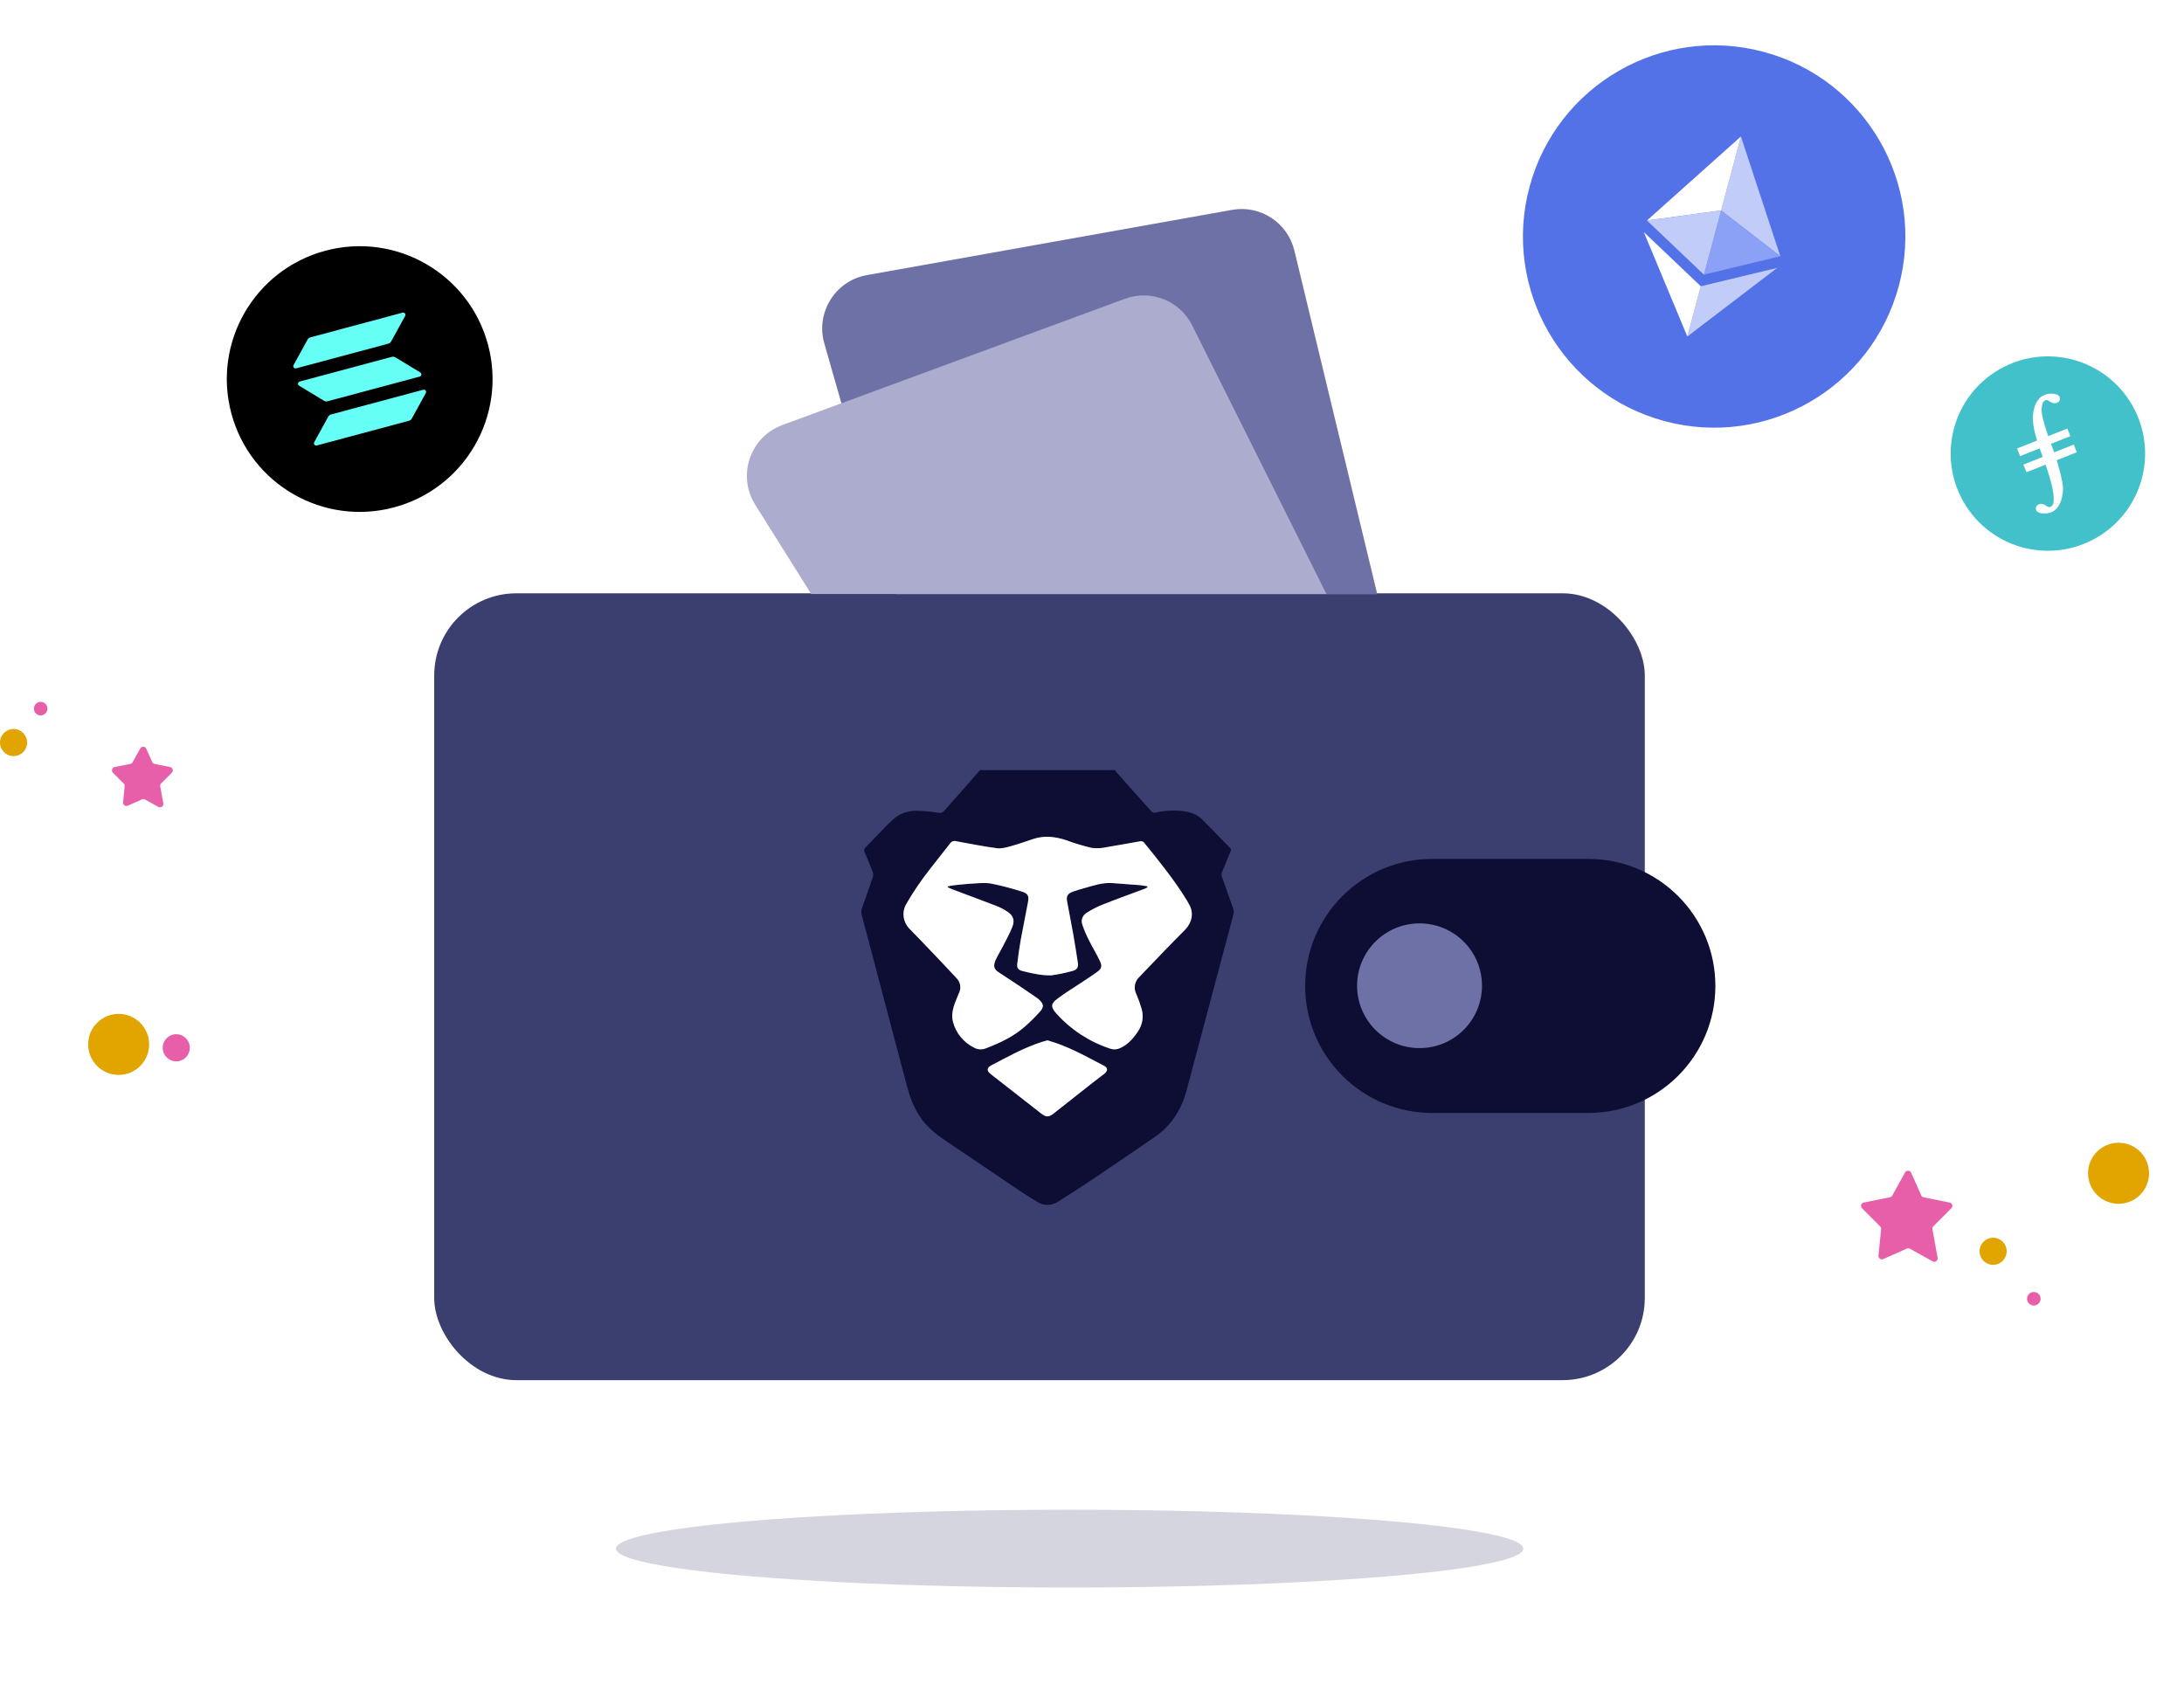 <svg xmlns="http://www.w3.org/2000/svg" width="337" height="261" fill="none" viewBox="0 0 337 261"><g clip-path="url(#clip0_9430_60204)"><path fill="#A6ABE8" d="M255.27 62.618C269.78 66.506 284.697 57.888 288.587 43.369C292.478 28.849 283.869 13.928 269.359 10.04C254.849 6.152 239.932 14.77 236.042 29.289C232.151 43.808 240.76 58.73 255.27 62.618Z"/><path fill="#F5F4FE" d="M266.129 22.088L263.308 32.616L271.728 39.133L266.129 22.088Z"/><path fill="#F5F4FE" d="M266.128 22.088L252.755 34.05L263.307 32.616L266.128 22.088Z"/><path fill="#F5F4FE" d="M260.415 43.414L258.498 50.568L271.291 40.792L260.415 43.414Z"/><path fill="#F5F4FE" d="M258.497 50.568L260.414 43.413L252.312 35.707L258.497 50.568Z"/><path fill="#F5F4FE" d="M260.858 41.758L271.728 39.133L263.308 32.618L260.858 41.758Z"/><path fill="#F5F4FE" d="M252.756 34.05L260.858 41.758L263.307 32.618L252.756 34.05Z"/></g><g clip-path="url(#clip1_9430_60204)"><path fill="#A6ABE8" d="M316.192 84.241C323.992 84.241 330.315 77.914 330.315 70.109C330.315 62.304 323.992 55.977 316.192 55.977C308.393 55.977 302.07 62.304 302.07 70.109C302.07 77.914 308.393 84.241 316.192 84.241Z"/><path fill="#F5F4FE" d="M318.937 67.424C318.968 67.374 318.996 67.307 319.025 67.249C319.674 66.099 320.016 64.801 320.017 63.48C319.102 62.951 318.136 62.618 317.086 62.503C317.475 64.201 318.025 65.846 318.822 67.395L318.937 67.424ZM313.692 67.134L313.663 67.128L313.44 67.077V67.073H313.437L313.638 66.197C313.786 66.229 313.935 66.264 314.083 66.3H314.086C314.627 65.078 315.049 63.806 315.346 62.503C313.977 62.654 312.675 63.173 311.577 64.005V64.008C310.655 64.706 309.904 65.604 309.378 66.634C308.853 67.664 308.567 68.8 308.543 69.957V70.11C309.359 70.579 310.255 70.896 311.184 71.045L311.189 71.04C312.165 69.835 313.005 68.525 313.694 67.135H313.692V67.134ZM318.481 68.426C318.648 68.515 318.711 68.643 318.79 68.893C318.901 69.27 318.826 69.668 318.748 70.041L319.673 70.256L319.902 69.259C320.836 70.697 321.872 72.183 323.129 73.349C322.901 73.868 322.76 74.049 322.424 74.504C320.365 73.87 318.172 73.534 316.017 73.555L316.202 72.818L315.587 72.675C315.492 72.65 315.394 72.608 315.337 72.524C315.265 72.428 315.265 72.302 315.289 72.189L315.673 70.516C315.872 70.564 316.08 70.595 316.266 70.684C316.353 70.719 316.431 70.774 316.493 70.844C316.555 70.915 316.599 70.999 316.622 71.09C316.673 71.344 316.565 71.588 316.522 71.832L317.349 72.023L318.039 69.033L317.969 69.009L317.914 68.999C318.106 68.798 318.273 68.62 318.445 68.401L318.481 68.426H318.481ZM311.209 71.237L311.228 71.21C311.389 71.245 311.513 71.232 311.677 71.249C312.266 71.301 312.837 71.313 313.422 71.23C313.467 71.224 313.513 71.219 313.558 71.217L313.422 71.739C313.398 71.842 313.353 71.95 313.264 72.014C313.221 72.044 313.171 72.063 313.119 72.072C313.068 72.081 313.015 72.079 312.964 72.067C312.753 72.024 312.543 71.967 312.33 71.926C312.266 72.217 312.196 72.51 312.129 72.799L313.542 73.126C313.484 73.39 313.47 73.461 313.41 73.722C312.235 73.883 311.073 74.137 309.937 74.481C309.602 74.026 309.459 73.916 309.235 73.397C309.95 72.733 310.594 71.995 311.209 71.237V71.237ZM314.488 73.344L315.055 73.476L315.036 73.588L314.431 73.632L314.488 73.344ZM313.444 71.061C313.488 71.055 313.532 71.052 313.576 71.05V71.047L314.305 67.89C314.334 67.746 314.391 67.603 314.346 67.459C314.329 67.408 314.3 67.361 314.261 67.323C314.223 67.284 314.176 67.255 314.124 67.238L314.101 67.23C313.98 67.198 314.073 67.221 313.95 67.192C313.936 67.189 313.875 67.209 313.861 67.207C313.18 68.581 312.348 69.874 311.38 71.064C311.54 71.098 311.514 71.088 311.674 71.105C312.264 71.159 312.857 71.144 313.443 71.062L313.444 71.061Z"/><path fill="#fff" d="M315.064 66.524V66.526C315.176 66.052 315.282 65.577 315.396 65.103L316.338 65.32L316.011 66.744L316.575 66.875C316.631 66.639 316.687 66.401 316.741 66.164L316.823 65.808L316.905 65.452L317.847 65.667C317.834 65.731 317.82 65.795 317.806 65.859C317.715 66.271 317.613 66.68 317.522 67.094L318.606 67.347C317.81 65.797 317.283 64.177 316.895 62.478C316.651 62.45 316.549 62.459 316.302 62.455H316.152C315.881 62.455 315.781 62.448 315.516 62.478C315.218 63.782 314.866 65.149 314.324 66.371L315.064 66.524V66.524ZM316.314 67.742L316.343 67.748L316.346 67.742H316.314Z"/><path fill="#fff" d="M316.316 67.742L315.879 69.639C316.151 69.699 316.434 69.798 316.713 69.72C316.803 69.692 316.884 69.642 316.95 69.574C317.016 69.507 317.064 69.425 317.091 69.335C317.143 69.167 317.169 68.995 317.215 68.827L317.677 68.945C317.697 68.948 317.674 68.96 317.687 68.947L317.698 68.938C317.89 68.732 318.106 68.507 318.278 68.29C317.996 68.148 317.695 68.048 317.385 67.99L316.316 67.742V67.742ZM323.182 66.996C322.522 65.52 321.582 64.409 320.184 63.599C320.182 64.92 319.865 66.1 319.216 67.251C319.177 67.323 319.141 67.397 319.108 67.472C319.546 67.568 319.818 67.627 320.256 67.725V67.73L319.974 68.997C320.906 70.435 321.946 72.018 323.201 73.186C323.601 72.272 323.819 71.289 323.841 70.291V69.932C323.817 68.919 323.593 67.921 323.182 66.995V66.996ZM308.543 70.277V70.388C308.558 71.408 308.776 72.246 309.184 73.182C309.86 72.557 310.489 71.882 311.065 71.163C310.137 71.015 309.356 70.749 308.543 70.277ZM315.991 73.722L315.671 75.119H315.669L314.722 74.902L314.985 73.756L314.383 73.799L314.16 74.77H314.159L313.212 74.552C313.26 74.337 313.307 74.126 313.36 73.914C312.232 74.067 311.119 74.313 310.033 74.648C310.731 75.596 311.638 76.371 312.683 76.911C313.728 77.452 314.884 77.744 316.061 77.765H316.374C317.542 77.735 318.687 77.438 319.723 76.898C320.759 76.358 321.658 75.589 322.352 74.648C320.292 74.013 318.147 73.701 315.991 73.722V73.722Z"/></g><g clip-path="url(#clip2_9430_60204)"><path fill="#A6ABE8" d="M60.055 76.545C68.705 74.226 73.838 65.328 71.52 56.672C69.203 48.016 60.312 42.88 51.662 45.199C43.012 47.518 37.879 56.416 40.197 65.072C42.514 73.728 51.405 78.864 60.055 76.545Z"/><path fill="#F5F4FE" d="M63.929 62.578L62.223 65.691C62.186 65.759 62.135 65.818 62.073 65.866C62.012 65.914 61.941 65.949 61.866 65.969L50.631 68.982C50.577 68.996 50.521 68.995 50.468 68.979C50.416 68.962 50.369 68.931 50.335 68.888C50.301 68.846 50.28 68.795 50.276 68.741C50.271 68.687 50.282 68.633 50.309 68.585L52.017 65.471C52.054 65.403 52.105 65.344 52.166 65.296C52.227 65.248 52.298 65.213 52.373 65.193L63.607 62.18C63.661 62.166 63.717 62.167 63.77 62.184C63.822 62.2 63.868 62.232 63.903 62.274C63.937 62.316 63.958 62.367 63.962 62.421C63.967 62.475 63.956 62.53 63.929 62.578ZM60.223 58.223C60.157 58.183 60.083 58.157 60.006 58.146C59.929 58.136 59.85 58.141 59.775 58.161L48.54 61.173C48.486 61.188 48.438 61.217 48.401 61.258C48.364 61.298 48.339 61.349 48.331 61.402C48.322 61.456 48.33 61.511 48.353 61.56C48.376 61.609 48.413 61.65 48.46 61.679L51.495 63.52C51.561 63.56 51.634 63.587 51.711 63.597C51.788 63.608 51.867 63.603 51.942 63.583L63.176 60.571C63.23 60.557 63.278 60.527 63.315 60.487C63.352 60.446 63.377 60.396 63.385 60.342C63.394 60.288 63.386 60.234 63.363 60.184C63.34 60.136 63.303 60.094 63.257 60.066L60.223 58.223ZM48.109 59.564L59.344 56.551C59.419 56.531 59.49 56.496 59.551 56.448C59.613 56.4 59.664 56.341 59.701 56.273L61.407 53.16C61.434 53.111 61.445 53.057 61.441 53.003C61.436 52.949 61.415 52.898 61.381 52.856C61.347 52.814 61.3 52.782 61.248 52.766C61.196 52.749 61.139 52.748 61.085 52.762L49.851 55.775C49.776 55.795 49.705 55.83 49.644 55.878C49.583 55.926 49.532 55.985 49.495 56.053L47.788 59.166C47.761 59.215 47.75 59.269 47.754 59.323C47.759 59.377 47.78 59.428 47.814 59.47C47.848 59.512 47.894 59.544 47.947 59.56C47.999 59.577 48.055 59.578 48.109 59.564Z"/></g><path fill="#E85FA9" d="M293.963 180.942L291.975 184.524C291.9 184.658 291.771 184.753 291.62 184.783L287.585 185.59C287.175 185.672 287.022 186.178 287.317 186.473L290.113 189.271C290.224 189.382 290.279 189.536 290.264 189.692L289.855 193.784C289.815 194.184 290.221 194.477 290.588 194.314L294.234 192.693C294.384 192.626 294.557 192.633 294.701 192.713L298.214 194.666C298.599 194.881 299.061 194.55 298.982 194.116L298.183 189.715C298.152 189.547 298.206 189.374 298.327 189.252L301.105 186.473C301.4 186.178 301.247 185.672 300.837 185.59L296.83 184.788C296.664 184.755 296.524 184.643 296.455 184.488L294.899 180.984C294.723 180.589 294.173 180.565 293.963 180.942Z"/><path fill="#E85FA9" d="M21.64 115.515L20.463 117.635C20.388 117.769 20.259 117.864 20.108 117.894L17.696 118.377C17.287 118.459 17.134 118.964 17.429 119.259L19.088 120.92C19.199 121.031 19.254 121.186 19.239 121.342L18.992 123.809C18.952 124.209 19.358 124.502 19.725 124.339L21.91 123.367C22.061 123.3 22.234 123.308 22.377 123.388L24.429 124.529C24.815 124.743 25.277 124.413 25.198 123.978L24.723 121.365C24.692 121.196 24.746 121.023 24.868 120.902L26.509 119.259C26.804 118.964 26.651 118.459 26.241 118.377L23.857 117.9C23.691 117.866 23.551 117.754 23.482 117.599L22.575 115.557C22.4 115.162 21.849 115.138 21.64 115.515Z"/><ellipse cx="2.092" cy="114.598" fill="#E2A500" rx="2.092" ry="2.094"/><ellipse cx="6.276" cy="109.362" fill="#E85FA9" rx="1.046" ry="1.047"/><ellipse cx="18.307" cy="161.181" fill="#E2A500" rx="4.707" ry="4.711"/><ellipse cx="27.199" cy="161.705" fill="#E85FA9" rx="2.092" ry="2.094"/><ellipse cx="307.547" cy="193.111" fill="#E2A500" rx="2.092" ry="2.094"/><ellipse cx="326.901" cy="181.072" fill="#E2A500" rx="4.707" ry="4.711"/><ellipse cx="313.825" cy="200.438" fill="#E85FA9" rx="1.046" ry="1.047"/><g clip-path="url(#clip3_9430_60204)"><path fill="#5472E8" d="M256.865 64.994C272.602 69.211 288.778 59.871 292.995 44.134C297.212 28.397 287.873 12.221 272.135 8.004C256.398 3.788 240.222 13.127 236.005 28.864C231.789 44.601 241.128 60.777 256.865 64.994Z"/><path fill="#C1CCF8" d="M268.633 21.064L265.575 32.475L274.708 39.541L268.633 21.064Z"/><path fill="#fff" d="M268.633 21.064L254.131 34.028L265.575 32.475L268.633 21.064Z"/><path fill="#C1CCF8" d="M262.439 44.18L260.362 51.934L274.234 41.34L262.439 44.18Z"/><path fill="#fff" d="M260.362 51.933L262.44 44.178L253.65 35.823L260.362 51.933Z"/><path fill="#8BA1F6" d="M262.921 42.385L274.709 39.541L265.575 32.477L262.921 42.385Z"/><path fill="#C1CCF8" d="M254.131 34.028L262.92 42.385L265.574 32.478L254.131 34.028Z"/></g><g clip-path="url(#clip4_9430_60204)"><path fill="#000" d="M60.808 78.301C71.744 75.371 78.234 64.13 75.303 53.194C72.373 42.258 61.132 35.768 50.196 38.698C39.26 41.628 32.77 52.869 35.7 63.805C38.631 74.741 49.871 81.231 60.808 78.301Z"/><path fill="#66FFF6" d="M65.707 60.655L63.549 64.588C63.502 64.674 63.438 64.749 63.36 64.81C63.282 64.87 63.193 64.915 63.098 64.94L48.893 68.746C48.825 68.764 48.754 68.763 48.688 68.742C48.621 68.721 48.563 68.681 48.52 68.628C48.476 68.575 48.45 68.51 48.444 68.442C48.438 68.374 48.453 68.305 48.486 68.244L50.646 64.31C50.693 64.225 50.757 64.15 50.834 64.089C50.911 64.029 51.001 63.984 51.096 63.959L65.299 60.153C65.367 60.135 65.439 60.136 65.505 60.157C65.571 60.178 65.63 60.218 65.673 60.271C65.716 60.325 65.743 60.389 65.748 60.457C65.754 60.526 65.74 60.594 65.707 60.655ZM61.021 55.154C60.938 55.103 60.844 55.07 60.747 55.056C60.649 55.043 60.55 55.049 60.454 55.075L46.25 58.881C46.182 58.899 46.121 58.936 46.074 58.987C46.027 59.039 45.996 59.102 45.985 59.17C45.974 59.238 45.984 59.307 46.013 59.369C46.042 59.431 46.089 59.483 46.148 59.519L49.986 61.846C50.069 61.897 50.162 61.929 50.259 61.943C50.356 61.957 50.456 61.951 50.551 61.925L64.755 58.12C64.822 58.101 64.883 58.064 64.93 58.013C64.977 57.962 65.008 57.898 65.019 57.83C65.03 57.763 65.02 57.693 64.991 57.631C64.962 57.569 64.915 57.517 64.856 57.481L61.021 55.154ZM45.705 56.847L59.909 53.041C60.005 53.016 60.094 52.971 60.172 52.911C60.249 52.85 60.314 52.775 60.361 52.689L62.518 48.756C62.551 48.695 62.566 48.627 62.56 48.559C62.554 48.49 62.528 48.426 62.485 48.372C62.441 48.319 62.383 48.279 62.317 48.258C62.25 48.237 62.179 48.236 62.111 48.254L47.907 52.06C47.812 52.086 47.723 52.13 47.646 52.19C47.568 52.251 47.504 52.326 47.458 52.411L45.298 56.345C45.265 56.406 45.251 56.474 45.257 56.542C45.262 56.611 45.288 56.675 45.332 56.728C45.375 56.782 45.433 56.821 45.499 56.843C45.566 56.864 45.637 56.865 45.705 56.847Z"/></g><g clip-path="url(#clip5_9430_60204)"><path fill="#42C1CA" d="M323.498 82.99C330.673 78.848 333.131 69.674 328.989 62.5C324.846 55.326 315.673 52.868 308.498 57.01C301.324 61.152 298.866 70.326 303.008 77.5C307.15 84.674 316.324 87.133 323.498 82.99Z"/><path fill="#fff" d="M314.322 67.99C313.965 66.793 313.72 65.672 313.684 64.869C313.632 64.506 313.702 63.523 313.957 62.754C314.382 61.471 315.248 60.708 316.638 60.759L316.631 60.953L316.638 60.759C317.348 60.785 317.751 61.001 317.842 61.37C317.91 61.645 317.761 61.983 317.612 62.043C317.422 62.18 317.195 62.257 316.918 62.226C316.682 62.195 316.459 62.099 316.273 61.951C315.936 61.696 315.683 61.69 315.469 61.85C315.313 61.965 315.181 62.183 315.161 62.289L315.104 62.556C315.057 62.758 315.03 62.964 315.025 63.172C315.013 63.891 315.282 65.041 316.043 67.306L318.992 66.134L319.471 67.31L316.478 68.499L316.774 69.284L316.847 69.48C316.885 69.583 316.926 69.694 316.968 69.813L319.99 68.613L320.458 69.793L317.365 71.022C317.844 72.612 318.276 74.362 318.312 75.131C318.364 75.495 318.294 76.477 318.039 77.247C317.614 78.529 316.748 79.293 315.358 79.241C314.648 79.215 314.245 78.999 314.154 78.629C314.085 78.355 314.235 78.018 314.384 77.958C314.574 77.821 314.801 77.744 315.077 77.774C315.291 77.798 315.507 77.887 315.722 78.05C316.059 78.303 316.313 78.311 316.527 78.151C316.682 78.035 316.814 77.817 316.834 77.711C317.053 76.677 316.78 75.087 315.645 71.706L312.696 72.877L312.216 71.701L315.209 70.513L314.914 69.728C314.847 69.552 314.783 69.375 314.72 69.198L311.71 70.394L311.241 69.214L314.322 67.99V67.99Z"/></g><g filter="url(#filter0_f_9430_60204)" opacity=".8"><ellipse cx="165.051" cy="239" fill="#4F5277" fill-opacity=".3" rx="70" ry="6"/></g><rect width="186.798" height="121.433" x="67" y="91.566" fill="#3B3F70" rx="12.673"/><path fill="#0E0E34" d="M201.392 152.16C201.392 141.333 210.169 132.556 220.996 132.556H245.085C255.912 132.556 264.689 141.333 264.689 152.16V152.16C264.689 162.987 255.912 171.764 245.085 171.764H220.996C210.169 171.764 201.392 162.987 201.392 152.16V152.16Z"/><ellipse cx="219.041" cy="152.13" fill="#6D71A5" rx="9.637" ry="9.625"/><path fill="#0E0E34" d="M190.269 140.177C189.676 138.536 189.093 136.889 188.522 135.236C188.464 135.047 188.47 134.843 188.54 134.658C188.974 133.574 189.426 132.489 189.886 131.383C189.936 131.297 189.953 131.196 189.935 131.098C189.917 131 189.865 130.912 189.787 130.848C188.329 129.377 186.921 127.881 185.455 126.428C184.645 125.622 183.576 125.319 182.468 125.167C181.047 125.018 179.611 125.105 178.219 125.423C178.134 125.436 178.047 125.431 177.964 125.408C177.882 125.386 177.804 125.347 177.737 125.293C175.867 123.222 174.017 121.133 172.157 119.04C172.117 118.983 172.088 118.92 172.07 118.853H151.216C150.333 119.868 149.454 120.887 148.564 121.896C147.616 122.98 146.639 124.021 145.712 125.116C145.606 125.254 145.461 125.357 145.295 125.412C145.13 125.468 144.951 125.473 144.782 125.427C143.712 125.257 142.631 125.159 141.547 125.134C140.36 125.082 139.19 125.427 138.225 126.114C137.612 126.615 137.036 127.159 136.5 127.74C136.135 128.102 135.807 128.445 135.464 128.803L133.557 130.78C133.448 130.862 133.372 130.98 133.343 131.112C133.314 131.245 133.334 131.383 133.4 131.503C133.845 132.515 134.268 133.537 134.662 134.575C134.752 134.827 134.761 135.101 134.687 135.359C134.14 136.967 133.553 138.569 133.002 140.181C132.899 140.462 132.875 140.765 132.933 141.059C134.053 145.349 135.194 149.632 136.325 153.918C136.956 156.3 137.583 158.689 138.214 161.068C138.763 163.157 139.317 165.244 139.873 167.331C139.975 167.693 140.085 168.087 140.198 168.459C140.606 169.937 141.259 171.338 142.131 172.604C142.342 172.897 142.565 173.172 142.798 173.436C143.4 174.101 144.066 174.706 144.786 175.243C145.151 175.521 145.515 175.785 145.906 176.045C145.96 176.081 146.015 176.118 146.066 176.157C146.113 176.191 146.162 176.222 146.212 176.251L147.062 176.83C147.138 176.88 147.219 176.938 147.302 176.989C149.629 178.564 151.96 180.138 154.294 181.709L156.96 183.516L157.277 183.729L157.58 183.928C157.606 183.949 157.634 183.968 157.664 183.982C158.441 184.495 159.228 184.987 160.027 185.468C160.378 185.703 160.778 185.858 161.197 185.921C161.616 185.983 162.044 185.952 162.449 185.829C162.724 185.741 162.988 185.62 163.233 185.468C163.306 185.421 163.386 185.374 163.459 185.323C164.281 184.805 165.098 184.285 165.91 183.762L166.191 183.581L166.311 183.502L166.366 183.469C167.135 182.974 167.901 182.464 168.66 181.955C168.711 181.926 168.758 181.89 168.806 181.857L169.003 181.727L169.108 181.655C170.222 180.905 171.333 180.153 172.442 179.399C174.346 178.105 176.248 176.805 178.15 175.499C180.735 173.728 182.3 171.26 183.099 168.271C183.799 165.635 184.502 162.999 185.207 160.363C185.327 159.904 185.451 159.445 185.571 158.986C187.147 153.049 188.727 147.11 190.313 141.171C190.408 140.844 190.393 140.495 190.269 140.177V140.177ZM170.4 165.705C169.783 166.2 169.141 166.659 168.521 167.15C166.559 168.688 164.603 170.23 162.653 171.777C161.818 172.438 161.453 172.46 160.629 171.816C158.04 169.8 155.456 167.777 152.879 165.748C152.226 165.235 152.259 164.783 153.003 164.393C155.516 163.077 158.003 161.689 160.724 160.807C161.016 160.713 161.311 160.641 161.646 160.547C162.117 160.699 162.609 160.84 163.105 161.013C165.658 161.921 168.018 163.243 170.4 164.494C170.965 164.808 170.961 165.264 170.4 165.716V165.705ZM182.851 143.43C180.502 145.862 178.168 148.313 175.823 150.752C175.454 151.082 175.205 151.523 175.114 152.007C175.023 152.491 175.095 152.991 175.319 153.431C175.64 154.165 175.911 154.92 176.133 155.689C176.308 156.28 176.349 156.901 176.251 157.509C176.154 158.116 175.922 158.695 175.571 159.203C174.842 160.287 174.017 161.248 172.777 161.787C172.304 162.002 171.764 162.024 171.275 161.848C168.079 160.793 165.218 158.923 162.981 156.427C162.095 155.422 162.091 154.93 163.178 154.121C164.422 153.192 165.757 152.39 167.048 151.529C167.777 151.038 168.507 150.561 169.236 150.044C169.966 149.527 170.082 149.133 169.71 148.345C169.189 147.239 168.539 146.177 167.996 145.092C167.613 144.341 167.282 143.565 167.008 142.768C166.872 142.434 166.86 142.064 166.973 141.722C167.087 141.38 167.318 141.089 167.628 140.9C168.414 140.394 169.247 139.963 170.115 139.613C172.256 138.764 174.426 137.987 176.578 137.181C176.735 137.119 176.88 137.04 177.034 136.964V136.79C176.669 136.732 176.275 136.646 175.892 136.613C174.484 136.498 173.076 136.404 171.672 136.295C170.162 136.176 168.755 136.657 167.354 137.054C166.716 137.228 166.081 137.416 165.465 137.64C164.736 137.911 164.491 138.334 164.633 139.085C164.951 140.791 165.286 142.49 165.593 144.196C165.836 145.613 166.067 147.044 166.286 148.49C166.421 149.357 166.176 149.701 165.312 149.896C164.293 150.176 163.256 150.388 162.208 150.532C161.374 150.55 160.54 150.471 159.724 150.297C159.072 150.199 158.433 150.026 157.792 149.87C157.15 149.715 156.872 149.433 156.949 148.786C157.091 147.503 157.281 146.224 157.507 144.951C157.85 143.047 158.258 141.156 158.601 139.252C158.736 138.471 158.776 137.914 157.638 137.596C156.083 137.095 154.5 136.682 152.897 136.36C151.756 136.176 150.552 136.36 149.378 136.414C148.586 136.458 147.798 136.566 147.011 136.653C146.752 136.685 146.5 136.751 146.245 136.794C146.241 136.836 146.231 136.877 146.216 136.917C146.406 137.029 146.605 137.127 146.81 137.21C149.082 138.07 151.369 138.905 153.637 139.779C154.254 140.015 154.844 140.315 155.395 140.676C156.314 141.272 156.599 141.999 156.205 143.014C155.811 144.03 155.22 145.085 154.702 146.112C154.338 146.802 153.94 147.46 153.608 148.161C153.244 149.025 153.306 149.545 154.039 150.029C155.184 150.792 156.344 151.533 157.485 152.303C158.375 152.896 159.247 153.514 160.126 154.11C160.196 154.162 160.262 154.22 160.323 154.284C161.052 154.974 161.107 155.415 160.432 156.159C159.719 156.954 158.959 157.705 158.156 158.411C156.387 159.972 154.283 160.97 152.087 161.801C151.794 161.918 151.477 161.967 151.162 161.946C150.846 161.925 150.539 161.833 150.264 161.678C149.463 161.275 148.76 160.705 148.201 160.008C147.643 159.311 147.243 158.502 147.029 157.638C146.737 156.43 147.146 155.277 147.602 154.157C147.722 153.864 147.842 153.564 147.966 153.272C148.157 152.898 148.224 152.475 148.158 152.062C148.093 151.649 147.898 151.267 147.602 150.969C146.449 149.719 145.278 148.49 144.111 147.261C142.842 145.924 141.566 144.598 140.282 143.285C139.831 142.809 139.539 142.207 139.444 141.561C139.349 140.915 139.455 140.255 139.749 139.671C140.87 137.718 142.135 135.85 143.535 134.083C144.542 132.76 145.607 131.474 146.62 130.154C146.718 130.007 146.862 129.895 147.03 129.837C147.199 129.779 147.381 129.778 147.55 129.833C149.655 130.22 151.756 130.639 153.878 130.917C154.608 131.007 155.439 130.74 156.194 130.534C157.288 130.23 158.382 129.833 159.451 129.479C161.176 128.915 162.861 129.117 164.557 129.688C165.832 130.159 167.135 130.552 168.459 130.863C169.257 130.96 170.066 130.915 170.848 130.729C172.559 130.462 174.254 130.126 175.954 129.836C176.047 129.822 176.143 129.827 176.234 129.852C176.326 129.877 176.41 129.921 176.483 129.981C178.824 132.872 181.177 135.764 183.113 138.923C183.226 139.111 183.321 139.309 183.438 139.497C184.273 140.878 183.835 142.392 182.851 143.43Z"/><path fill="#fff" d="M170.4 165.715C169.784 166.21 169.142 166.669 168.522 167.161C166.56 168.698 164.604 170.24 162.654 171.787C161.818 172.449 161.454 172.47 160.629 171.827C158.04 169.81 155.452 167.787 152.865 165.759C152.212 165.245 152.245 164.794 152.989 164.403C155.502 163.088 157.989 161.7 160.71 160.818C161.001 160.724 161.297 160.652 161.632 160.558C162.103 160.709 162.595 160.85 163.091 161.024C165.644 161.931 168.004 163.254 170.385 164.504C170.965 164.808 170.962 165.263 170.4 165.715Z"/><path fill="#fff" d="M175.841 150.736C175.473 151.066 175.224 151.507 175.133 151.991C175.042 152.475 175.114 152.975 175.338 153.414C175.658 154.149 175.93 154.904 176.151 155.673C176.326 156.263 176.367 156.885 176.27 157.493C176.173 158.1 175.94 158.679 175.59 159.186C174.86 160.271 174.036 161.232 172.796 161.771C172.322 161.985 171.783 162.007 171.293 161.832C168.097 160.777 165.237 158.907 163 156.411C162.114 155.406 162.11 154.914 163.197 154.105C164.44 153.176 165.775 152.373 167.066 151.513C167.796 151.022 168.525 150.545 169.255 150.028C169.984 149.511 170.101 149.117 169.729 148.329C169.207 147.223 168.558 146.16 168.015 145.076C167.631 144.325 167.301 143.549 167.026 142.752C166.894 142.419 166.884 142.051 166.997 141.712C167.11 141.373 167.34 141.083 167.646 140.894C168.432 140.388 169.265 139.957 170.133 139.608C172.274 138.758 174.444 137.981 176.596 137.175C176.753 137.114 176.899 137.034 177.052 136.958V136.785C176.687 136.727 176.293 136.64 175.91 136.608C174.503 136.492 173.095 136.398 171.691 136.29C170.181 136.17 168.773 136.651 167.373 137.049C166.734 137.222 166.1 137.41 165.483 137.634C164.754 137.905 164.51 138.328 164.652 139.08C164.969 140.786 165.305 142.485 165.611 144.191C165.854 145.607 166.085 147.039 166.304 148.484C166.439 149.352 166.195 149.695 165.33 149.89C164.311 150.171 163.274 150.383 162.227 150.526C161.392 150.544 160.559 150.466 159.743 150.292C159.09 150.194 158.452 150.02 157.81 149.865C157.168 149.71 156.891 149.428 156.967 148.781C157.11 147.498 157.299 146.218 157.525 144.946C157.868 143.041 158.277 141.151 158.62 139.246C158.755 138.466 158.795 137.909 157.657 137.591C156.102 137.089 154.519 136.677 152.916 136.355C151.774 136.17 150.57 136.355 149.396 136.409C148.605 136.452 147.817 136.561 147.029 136.648C146.77 136.68 146.519 136.745 146.263 136.789C146.26 136.831 146.25 136.872 146.234 136.911C146.425 137.023 146.623 137.121 146.829 137.204C149.101 138.064 151.387 138.899 153.656 139.774C154.273 140.009 154.862 140.31 155.414 140.67C156.333 141.267 156.617 141.993 156.223 143.009C155.83 144.024 155.239 145.08 154.721 146.106C154.356 146.797 153.959 147.454 153.627 148.155C153.262 149.019 153.324 149.54 154.057 150.024C155.202 150.787 156.362 151.528 157.504 152.297C158.393 152.89 159.265 153.508 160.144 154.105C160.215 154.156 160.281 154.215 160.341 154.278C161.07 154.968 161.125 155.409 160.45 156.154C159.737 156.948 158.977 157.7 158.175 158.406C156.406 159.967 154.301 160.965 152.106 161.796C151.812 161.912 151.496 161.962 151.18 161.94C150.864 161.919 150.558 161.828 150.282 161.673C149.478 161.272 148.771 160.703 148.21 160.005C147.648 159.308 147.245 158.498 147.029 157.632C146.737 156.425 147.146 155.272 147.602 154.152C147.722 153.859 147.842 153.559 147.966 153.266C148.157 152.893 148.224 152.47 148.159 152.057C148.093 151.644 147.898 151.261 147.602 150.964C146.449 149.713 145.279 148.484 144.111 147.256C142.842 145.918 141.566 144.593 140.282 143.28C139.832 142.803 139.539 142.201 139.444 141.555C139.349 140.909 139.455 140.25 139.75 139.666C140.87 137.712 142.135 135.845 143.535 134.078C144.542 132.755 145.607 131.468 146.621 130.149C146.718 130.002 146.863 129.89 147.031 129.832C147.199 129.774 147.382 129.772 147.551 129.827C149.655 130.214 151.756 130.633 153.878 130.912C154.608 131.002 155.439 130.735 156.194 130.529C157.288 130.225 158.383 129.827 159.451 129.473C161.176 128.909 162.861 129.112 164.557 129.683C165.832 130.154 167.135 130.546 168.459 130.857C169.257 130.955 170.066 130.909 170.848 130.724C172.559 130.456 174.255 130.12 175.954 129.831C176.048 129.816 176.143 129.821 176.235 129.846C176.326 129.871 176.411 129.915 176.483 129.976C178.824 132.867 181.177 135.758 183.113 138.917C183.227 139.105 183.321 139.304 183.438 139.492C184.313 140.916 183.876 142.43 182.891 143.468C180.502 145.846 178.168 148.296 175.841 150.736Z"/><path fill="#6D71A5" d="M190.117 32.387L133.768 42.456C128.889 43.328 125.832 48.226 127.193 52.992L138.249 91.717H212.521L199.724 38.663C198.686 34.358 194.475 31.608 190.117 32.387Z"/><path fill="#ACACCE" d="M116.531 77.897L125.173 91.67H204.675L183.965 50.22C182.058 46.404 177.586 44.632 173.584 46.108L120.724 65.597C115.738 67.435 113.706 73.395 116.531 77.897Z"/><defs><filter id="filter0_f_9430_60204" width="172" height="44" x="79.051" y="217" color-interpolation-filters="sRGB" filterUnits="userSpaceOnUse"><feFlood flood-opacity="0" result="BackgroundImageFix"/><feBlend in="SourceGraphic" in2="BackgroundImageFix" mode="normal" result="shape"/><feGaussianBlur result="effect1_foregroundBlur_9430_60204" stdDeviation="8"/></filter><clipPath id="clip0_9430_60204"><rect width="54.399" height="54.433" fill="#fff" transform="translate(243.086 3) rotate(15)"/></clipPath><clipPath id="clip1_9430_60204"><rect width="28.244" height="28.265" fill="#fff" transform="translate(302.07 55.977)"/></clipPath><clipPath id="clip2_9430_60204"><rect width="32.43" height="32.45" fill="#fff" transform="matrix(0.966 -0.259 0.259 0.966 36 49.398)"/></clipPath><clipPath id="clip3_9430_60204"><rect width="59" height="59" fill="#fff" transform="translate(243.641 0.369) rotate(15)"/></clipPath><clipPath id="clip4_9430_60204"><rect width="41" height="41" fill="#fff" transform="translate(30.395 44.004) rotate(-15)"/></clipPath><clipPath id="clip5_9430_60204"><rect width="30" height="30" fill="#fff" transform="translate(295.508 64.51) rotate(-30)"/></clipPath></defs></svg>
